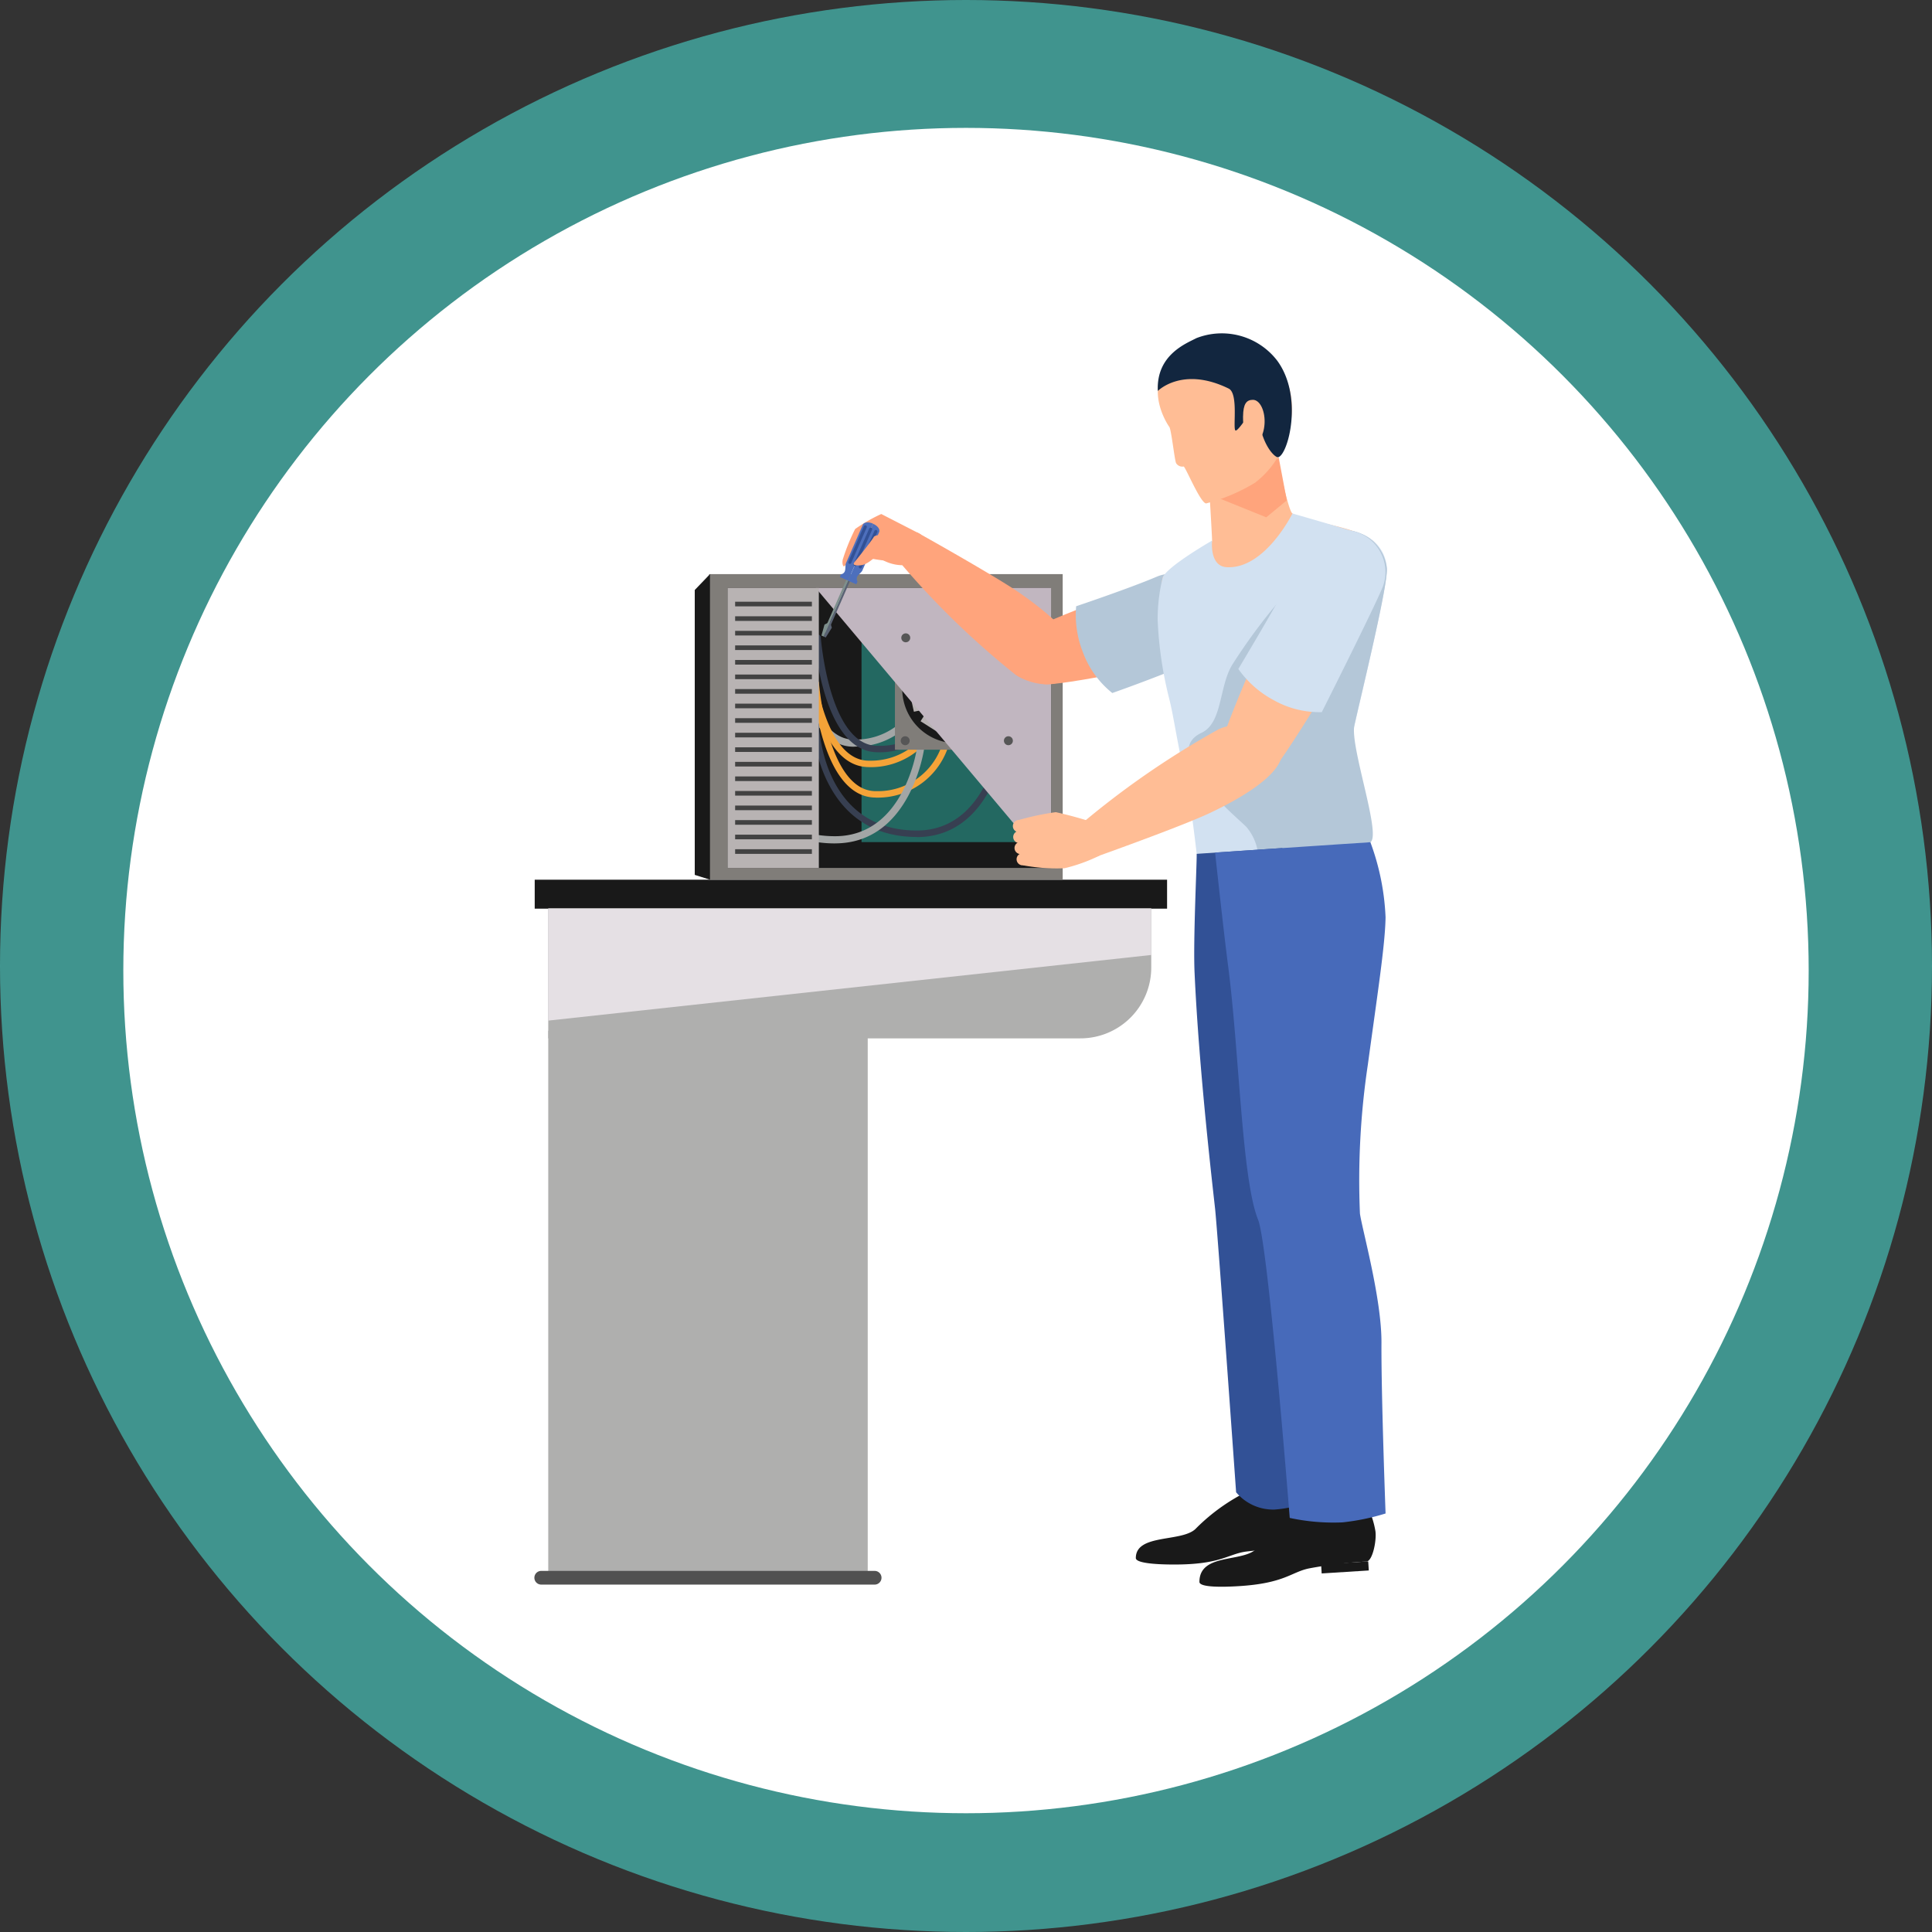 <svg xmlns="http://www.w3.org/2000/svg" xmlns:xlink="http://www.w3.org/1999/xlink" width="141" height="141" viewBox="0 0 141 141">
  <rect x="0" y="0" width="141" height="141" fill="#333333" stroke="none"/>
  <defs>
    <clipPath id="clip-path">
      <rect id="Rectángulo_365957" data-name="Rectángulo 365957" width="62.216" height="91.477" fill="none"/>
    </clipPath>
    <clipPath id="clip-path-3">
      <rect id="Rectángulo_365924" data-name="Rectángulo 365924" width="44.008" height="8.184" fill="none"/>
    </clipPath>
    <clipPath id="clip-path-4">
      <rect id="Rectángulo_365934" data-name="Rectángulo 365934" width="17.174" height="20.429" fill="none"/>
    </clipPath>
  </defs>
  <g id="Grupo_1042359" data-name="Grupo 1042359" transform="translate(8773 1670.333)">
    <circle id="Elipse_8640" data-name="Elipse 8640" cx="70.5" cy="70.5" r="70.5" transform="translate(-8773 -1670.333)" fill="#4adbd1" opacity="0.58"/>
    <circle id="Elipse_8641" data-name="Elipse 8641" cx="61.5" cy="61.5" r="61.5" transform="translate(-8764 -1661)" fill="#fff"/>
    <g id="Grupo_1032575" data-name="Grupo 1032575" transform="translate(-8734 -1646)">
      <g id="Grupo_1032574" data-name="Grupo 1032574" clip-path="url(#clip-path)">
        <rect id="Rectángulo_365922" data-name="Rectángulo 365922" width="23.316" height="39.919" transform="translate(1.012 50.894)" fill="#afafae"/>
        <rect id="Rectángulo_365923" data-name="Rectángulo 365923" width="46.151" height="2.114" transform="translate(0.024 39.868)" fill="#191919"/>
        <g id="Grupo_1032573" data-name="Grupo 1032573" transform="translate(0 0)">
          <g id="Grupo_1032572" data-name="Grupo 1032572" clip-path="url(#clip-path)">
            <path id="Trazado_782333" data-name="Trazado 782333" d="M39.733,46.47H.892V36.988H44.9V41.3a5.167,5.167,0,0,1-5.167,5.167" transform="translate(0.12 4.981)" fill="#afafae"/>
            <g id="Grupo_1032568" data-name="Grupo 1032568" transform="translate(1.012 41.969)" style="mix-blend-mode: multiply;isolation: isolate">
              <g id="Grupo_1032567" data-name="Grupo 1032567">
                <g id="Grupo_1032566" data-name="Grupo 1032566" clip-path="url(#clip-path-3)">
                  <path id="Trazado_782334" data-name="Trazado 782334" d="M44.9,36.988H.892v8.183L44.9,40.381Z" transform="translate(-0.892 -36.988)" fill="#e5e0e4"/>
                </g>
              </g>
            </g>
            <path id="Trazado_782335" data-name="Trazado 782335" d="M24.833,80.594H.5a.5.5,0,1,1,0-1H24.833a.5.5,0,1,1,0,1" transform="translate(0 10.719)" fill="#515151"/>
            <rect id="Rectángulo_365925" data-name="Rectángulo 365925" width="25.801" height="22.301" transform="translate(12.756 17.567)" fill="#807d79"/>
            <rect id="Rectángulo_365926" data-name="Rectángulo 365926" width="23.617" height="20.43" transform="translate(14.095 18.58)" fill="#191919"/>
            <rect id="Rectángulo_365927" data-name="Rectángulo 365927" width="12.895" height="16.313" transform="translate(23.876 20.813)" fill="#236861"/>
            <rect id="Rectángulo_365928" data-name="Rectángulo 365928" width="7.607" height="3.187" transform="translate(30.105 18.581)" fill="#b8b3b3"/>
            <path id="Trazado_782336" data-name="Trazado 782336" d="M10.315,37.432l1.111.351v-22.3l-1.111,1.158Z" transform="translate(1.389 2.085)" fill="#191919"/>
            <path id="Trazado_782337" data-name="Trazado 782337" d="M21.084,27.609c-3.978,0-4.609-8.012-4.635-8.357a.259.259,0,0,1,.242-.279.253.253,0,0,1,.279.242c.006.079.621,7.871,4.12,7.871.044,0,.087,0,.133,0a4.9,4.9,0,0,0,4.6-3.135.257.257,0,0,1,.325-.176.261.261,0,0,1,.176.325A5.429,5.429,0,0,1,21.252,27.6c-.057,0-.112.006-.168.006" transform="translate(2.215 2.555)" fill="#a3a6a6"/>
            <path id="Trazado_782338" data-name="Trazado 782338" d="M22.618,27.957c-3.954,0-4.586-7.988-4.611-8.333a.235.235,0,0,1,.218-.252.215.215,0,0,1,.253.217c.006.081.622,7.9,4.146,7.9.044,0,.089,0,.134,0a4.857,4.857,0,0,0,4.619-3.152.236.236,0,0,1,.453.134,5.406,5.406,0,0,1-5.046,3.49c-.056,0-.111,0-.166,0" transform="translate(2.425 2.609)" fill="#373f51"/>
            <path id="Trazado_782339" data-name="Trazado 782339" d="M22.5,30.873c-3.954,0-4.585-7.988-4.609-8.333a.233.233,0,0,1,.217-.252h.018a.235.235,0,0,1,.235.218c.006.081.621,7.9,4.145,7.9.044,0,.089,0,.134,0a4.92,4.92,0,0,0,4.619-3.151.236.236,0,0,1,.453.133,5.4,5.4,0,0,1-5.046,3.49c-.056,0-.111,0-.166,0" transform="translate(2.41 3.001)" fill="#f4a338"/>
            <path id="Trazado_782340" data-name="Trazado 782340" d="M22.054,28.913c-3.952,0-4.584-7.987-4.609-8.332a.235.235,0,0,1,.218-.252.213.213,0,0,1,.252.217c.007.081.623,7.9,4.145,7.9.044,0,.09,0,.135,0a4.922,4.922,0,0,0,4.62-3.151.236.236,0,0,1,.453.133,5.405,5.405,0,0,1-5.047,3.49c-.056,0-.111,0-.167,0" transform="translate(2.349 2.737)" fill="#f4a338"/>
            <path id="Trazado_782341" data-name="Trazado 782341" d="M25.5,33.388h-.02c-7.255-.024-7.589-8.09-7.591-8.171a.237.237,0,0,1,.228-.244h.008a.236.236,0,0,1,.236.228c.01.315.323,7.692,7.12,7.715H25.5c5.113,0,6.006-6.44,6.015-6.5a.24.24,0,0,1,.263-.2.235.235,0,0,1,.2.263c-.009.07-.96,6.917-6.482,6.917" transform="translate(2.41 3.363)" fill="#373f51"/>
            <path id="Trazado_782342" data-name="Trazado 782342" d="M20.238,33.808h-.022c-7.279-.024-7.612-8.114-7.615-8.2a.262.262,0,0,1,.253-.269.255.255,0,0,1,.269.254c.01.312.325,7.667,7.1,7.689h.019c5.092,0,5.982-6.418,5.99-6.482a.26.26,0,0,1,.293-.226.262.262,0,0,1,.226.293c-.008.069-.962,6.938-6.508,6.938" transform="translate(1.697 3.413)" fill="#a3a6a6"/>
            <rect id="Rectángulo_365929" data-name="Rectángulo 365929" width="8.934" height="8.983" transform="translate(26.314 21.4)" fill="#807d79"/>
            <path id="Trazado_782343" data-name="Trazado 782343" d="M23.659,23.325a3.984,3.984,0,1,0,3.985-3.984,3.985,3.985,0,0,0-3.985,3.984" transform="translate(3.186 2.605)" fill="#191919"/>
            <rect id="Rectángulo_365930" data-name="Rectángulo 365930" width="1.919" height="6.846" transform="matrix(0.976, -0.218, 0.218, 0.976, 29.147, 22.798)" fill="#b8b3b3"/>
            <rect id="Rectángulo_365931" data-name="Rectángulo 365931" width="6.846" height="1.92" transform="matrix(0.536, -0.844, 0.844, 0.536, 28.184, 28.304)" fill="#b8b3b3"/>
            <rect id="Rectángulo_365932" data-name="Rectángulo 365932" width="6.846" height="1.919" transform="translate(27.28 25.739) rotate(-12.599)" fill="#b8b3b3"/>
            <rect id="Rectángulo_365933" data-name="Rectángulo 365933" width="1.92" height="6.846" transform="matrix(0.536, -0.844, 0.844, 0.536, 27.426, 24.904)" fill="#b8b3b3"/>
            <path id="Trazado_782344" data-name="Trazado 782344" d="M26.271,22.973a1.021,1.021,0,1,0,1.021-1.021,1.021,1.021,0,0,0-1.021,1.021" transform="translate(3.538 2.956)" fill="#807d79"/>
            <g id="Grupo_1032571" data-name="Grupo 1032571" transform="translate(20.538 18.581)" style="mix-blend-mode: multiply;isolation: isolate">
              <g id="Grupo_1032570" data-name="Grupo 1032570">
                <g id="Grupo_1032569" data-name="Grupo 1032569" clip-path="url(#clip-path-4)">
                  <path id="Trazado_782345" data-name="Trazado 782345" d="M18.1,16.376l17.174,20.43V16.376Z" transform="translate(-18.1 -16.376)" fill="#c1b6c0"/>
                </g>
              </g>
            </g>
            <rect id="Rectángulo_365935" data-name="Rectángulo 365935" width="6.665" height="20.43" transform="translate(14.095 18.58)" fill="#b8b3b3"/>
            <rect id="Rectángulo_365936" data-name="Rectángulo 365936" width="5.602" height="0.338" transform="translate(14.651 19.582)" fill="#424242"/>
            <rect id="Rectángulo_365937" data-name="Rectángulo 365937" width="5.602" height="0.338" transform="translate(14.651 20.644)" fill="#424242"/>
            <rect id="Rectángulo_365938" data-name="Rectángulo 365938" width="5.602" height="0.338" transform="translate(14.651 21.707)" fill="#424242"/>
            <rect id="Rectángulo_365939" data-name="Rectángulo 365939" width="5.602" height="0.338" transform="translate(14.651 22.769)" fill="#424242"/>
            <rect id="Rectángulo_365940" data-name="Rectángulo 365940" width="5.602" height="0.338" transform="translate(14.651 23.833)" fill="#424242"/>
            <rect id="Rectángulo_365941" data-name="Rectángulo 365941" width="5.602" height="0.338" transform="translate(14.651 24.895)" fill="#424242"/>
            <rect id="Rectángulo_365942" data-name="Rectángulo 365942" width="5.602" height="0.338" transform="translate(14.651 25.957)" fill="#424242"/>
            <rect id="Rectángulo_365943" data-name="Rectángulo 365943" width="5.602" height="0.338" transform="translate(14.651 27.02)" fill="#424242"/>
            <rect id="Rectángulo_365944" data-name="Rectángulo 365944" width="5.602" height="0.338" transform="translate(14.651 28.082)" fill="#424242"/>
            <rect id="Rectángulo_365945" data-name="Rectángulo 365945" width="5.602" height="0.338" transform="translate(14.651 29.145)" fill="#424242"/>
            <rect id="Rectángulo_365946" data-name="Rectángulo 365946" width="5.602" height="0.338" transform="translate(14.651 30.207)" fill="#424242"/>
            <rect id="Rectángulo_365947" data-name="Rectángulo 365947" width="5.602" height="0.338" transform="translate(14.651 31.269)" fill="#424242"/>
            <rect id="Rectángulo_365948" data-name="Rectángulo 365948" width="5.602" height="0.338" transform="translate(14.651 32.332)" fill="#424242"/>
            <rect id="Rectángulo_365949" data-name="Rectángulo 365949" width="5.602" height="0.338" transform="translate(14.651 33.394)" fill="#424242"/>
            <rect id="Rectángulo_365950" data-name="Rectángulo 365950" width="5.602" height="0.338" transform="translate(14.651 34.458)" fill="#424242"/>
            <rect id="Rectángulo_365951" data-name="Rectángulo 365951" width="5.602" height="0.338" transform="translate(14.651 35.52)" fill="#424242"/>
            <rect id="Rectángulo_365952" data-name="Rectángulo 365952" width="5.602" height="0.338" transform="translate(14.651 36.582)" fill="#424242"/>
            <rect id="Rectángulo_365953" data-name="Rectángulo 365953" width="5.602" height="0.338" transform="translate(14.651 37.645)" fill="#424242"/>
            <path id="Trazado_782346" data-name="Trazado 782346" d="M30.2,26.237a.326.326,0,1,0,.325-.326.325.325,0,0,0-.325.326" transform="translate(4.068 3.489)" fill="#565656"/>
            <path id="Trazado_782347" data-name="Trazado 782347" d="M23.6,19.618a.326.326,0,1,0,.326-.326.326.326,0,0,0-.326.326" transform="translate(3.178 2.598)" fill="#565656"/>
            <path id="Trazado_782348" data-name="Trazado 782348" d="M23.564,26.237a.326.326,0,1,0,.326-.326.326.326,0,0,0-.326.326" transform="translate(3.173 3.489)" fill="#565656"/>
            <path id="Trazado_782349" data-name="Trazado 782349" d="M30.2,19.565a.326.326,0,1,0,.325-.326.325.325,0,0,0-.325.326" transform="translate(4.068 2.591)" fill="#565656"/>
            <path id="Trazado_782350" data-name="Trazado 782350" d="M48.2,16.893c.946,1.88-.328,3.224-2.236,4.034s-12.52,2.927-13.11,2.612-1.591-3.182-.911-3.865,9.423-3.859,11.108-4.252,4.039-.733,5.149,1.471" transform="translate(4.271 2.038)" fill="#ffa47c"/>
            <path id="Trazado_782351" data-name="Trazado 782351" d="M46.169,16.042c-.7-.4-4.007-.972-5.41-.373-1.989.85-5.909,2.168-5.909,2.168a7.419,7.419,0,0,0,.507,3.393,6.81,6.81,0,0,0,2.131,2.94s8.149-2.843,9.325-4.156c.352-.393,1.29-2.872-.643-3.971" transform="translate(4.689 2.075)" fill="#b4c7d8"/>
            <path id="Trazado_782352" data-name="Trazado 782352" d="M48.368,6.117s1.143,5.964,1.534,6.2c1.219.747,5.274.932,6.243,2.4,1.176,1.778-2.469,11.071-2.694,14s1.747,7.121,2.584,9.838-7.409,7.363-7.729,7.409a17.179,17.179,0,0,1-4.189-3c-.668-.831-1.187-8.031-1.454-9.849s-1.625-8.123-1.768-8.527a12.738,12.738,0,0,1-.54-5.605,5.924,5.924,0,0,1,.084-2c.478-.834,3.6-2.3,3.6-2.685s-.322-5.657-.322-5.657Z" transform="translate(5.421 0.824)" fill="#ffbd95"/>
            <path id="Trazado_782353" data-name="Trazado 782353" d="M49.925,11.585S47.911,15.67,45.118,15.5c-1.269-.075-1.056-1.941-1.056-1.941s-3.261,1.871-3.6,2.685a12.721,12.721,0,0,0-.373,3.092,28.027,28.027,0,0,0,.853,5.8c.345,1.391.583,3.26,1.151,5.632.487,2.031,1.013,7.184,1.013,7.184s1.975-.207,5-.8c3.5-.689,7.371-1.424,7.51-1.576.6-.657-1.537-6.309-1.5-6.929s2.831-11.714,2.7-13.1A2.824,2.824,0,0,0,54.731,13c-1.113-.364-4.805-1.418-4.805-1.418" transform="translate(5.398 1.56)" fill="#d2e1f1"/>
            <path id="Trazado_782354" data-name="Trazado 782354" d="M53.909,12.681a41.722,41.722,0,0,0-8.637,9.781c-.983,1.6-.708,4.255-2.246,4.976-3.19,1.494,2.6,6.168,3.276,6.878a3.676,3.676,0,0,1,.826,1.793l8.218-.685c.823-.512-1.491-6.978-1.168-8.52S56.7,16.5,56.542,15.4a3.144,3.144,0,0,0-2.634-2.718" transform="translate(5.666 1.708)" fill="#b4c7d8"/>
            <path id="Trazado_782355" data-name="Trazado 782355" d="M43.425,10.675l5.048-2.7.591,3.134-1.5,1.238Z" transform="translate(5.848 1.075)" fill="#ffa47c"/>
            <path id="Trazado_782356" data-name="Trazado 782356" d="M40.519,2.707c.953-1.569,4.465-3.776,7.072-1.8a5.659,5.659,0,0,1,1.941,6.532,6.6,6.6,0,0,1-2.344,3.445,13.385,13.385,0,0,1-3.563,1.507c-.423-.018-1.535-2.738-1.644-2.694a.531.531,0,0,1-.553-.255c-.12-.325-.347-2.445-.49-2.635s-1.513-2.3-.42-4.1" transform="translate(5.4 0.017)" fill="#ffbd95"/>
            <path id="Trazado_782357" data-name="Trazado 782357" d="M40.1,4.2s1.793-1.831,5.172-.174c.727.356.289,2.9.491,3.056s1.644-2.247,1.642-1.971c-.025,2.8,1.232,3.978,1.473,3.926.728-.16,1.87-4.438-.076-7.063A5.1,5.1,0,0,0,42.911.346C42.2.723,39.972,1.552,40.1,4.2" transform="translate(5.4 0)" fill="#12263f"/>
            <path id="Trazado_782358" data-name="Trazado 782358" d="M45.58,5.472c-.012.894.192,2.034.675,2.038s.884-.721.9-1.615-.368-1.62-.851-1.623-.708.305-.721,1.2" transform="translate(6.138 0.575)" fill="#ffbd95"/>
            <rect id="Rectángulo_365954" data-name="Rectángulo 365954" width="3.445" height="0.643" transform="translate(52.837 88.669)" fill="#191919"/>
            <path id="Trazado_782359" data-name="Trazado 782359" d="M50.937,74.159a5.993,5.993,0,0,1,.8,2.419c.053.679-.351,2.109-.8,2.109a33.237,33.237,0,0,0-4.2.234c-1.343.182-1.846.954-5.281.946-1,0-2.772-.062-2.772-.473,0-1.779,3.3-1.147,4.342-2.112a14.135,14.135,0,0,1,4.408-3.028,31.038,31.038,0,0,1,3.5-.1" transform="translate(5.21 9.981)" fill="#191919"/>
            <rect id="Rectángulo_365955" data-name="Rectángulo 365955" width="3.445" height="0.664" transform="matrix(0.998, -0.063, 0.063, 0.998, 57.416, 89.836)" fill="#191919"/>
            <path id="Trazado_782360" data-name="Trazado 782360" d="M54.658,74.882a6.325,6.325,0,0,1,.96,2.442c.1.7-.21,2.2-.656,2.225a31.832,31.832,0,0,0-4.179.5c-1.329.27-1.778,1.1-5.208,1.3-1,.06-2.8.109-2.8-.314,0-2.133,3.213-1.389,4.193-2.447a14.048,14.048,0,0,1,4.2-3.4,29.9,29.9,0,0,1,3.488-.318" transform="translate(5.761 10.081)" fill="#191919"/>
            <path id="Trazado_782361" data-name="Trazado 782361" d="M48.857,33.1s4.528,4.227,4.738,6.226-1.722,8.4-2.405,13.434-1.107,6.051-.936,7.24,1.663,6,1.474,9.208-.835,11.582-.835,11.582a8.878,8.878,0,0,1-2.595.589,3.528,3.528,0,0,1-2.8-1.263S44.172,61.4,43.964,59.427c-.137-1.278-1.181-10.1-1.5-17.286-.1-2.314.16-7.661.159-8.617Z" transform="translate(5.715 4.458)" fill="#325196"/>
            <path id="Trazado_782362" data-name="Trazado 782362" d="M55.116,32.724A17.821,17.821,0,0,1,56.224,38.2c-.027,2.009-.606,5.7-1.289,10.734a57,57,0,0,0-.58,10.9c.171,1.188,1.589,6.221,1.57,9.431-.023,3.771.3,12.451.3,12.451a16.466,16.466,0,0,1-3.143.649,15.166,15.166,0,0,1-3.852-.325s-1.566-19.923-2.31-21.767c-1.189-2.944-1.367-12.22-2.19-18.544-.332-2.552-.947-8.247-.947-8.247Z" transform="translate(5.896 4.407)" fill="#476aba"/>
            <path id="Trazado_782363" data-name="Trazado 782363" d="M53.769,13.718c2.014.608,2.139,2.412,1.446,4.3s-7.02,12.249-7.649,12.45-3.4-1.037-3.441-1.978,4.25-10.7,5.1-12.153,2.187-3.333,4.547-2.62" transform="translate(5.942 1.826)" fill="#ffbd95"/>
            <path id="Trazado_782364" data-name="Trazado 782364" d="M53.478,12.684c-1.222-.276-3.613,1.933-4.3,3.3-.977,1.93-3.9,6.8-3.9,6.8a7.4,7.4,0,0,0,2.57,2.27,6.8,6.8,0,0,0,3.521.881s3.8-7.549,4.467-9.181a3.079,3.079,0,0,0-2.353-4.069" transform="translate(6.097 1.705)" fill="#d2e1f1"/>
            <path id="Trazado_782365" data-name="Trazado 782365" d="M49.637,26.451c1.253,1.916-2.927,4.163-5.024,5.157s-8.5,3.27-8.5,3.27l-1.212-2.2A62.731,62.731,0,0,1,45.19,25.53c.578-.313,3.173-1.03,4.447.92" transform="translate(4.7 3.386)" fill="#ffbd95"/>
            <path id="Trazado_782366" data-name="Trazado 782366" d="M31.017,33.932v0a.446.446,0,0,1,.4-.48l1.893-.167a.445.445,0,0,1,.482.405v0a.447.447,0,0,1-.4.48l-1.893.167a.445.445,0,0,1-.482-.405" transform="translate(4.177 4.482)" fill="#ffbd95"/>
            <path id="Trazado_782367" data-name="Trazado 782367" d="M30.884,33.208v0a.446.446,0,0,1,.4-.48l1.894-.167a.444.444,0,0,1,.481.405v0a.447.447,0,0,1-.4.48l-1.893.167a.445.445,0,0,1-.482-.405" transform="translate(4.159 4.384)" fill="#ffbd95"/>
            <path id="Trazado_782368" data-name="Trazado 782368" d="M30.8,32.5v0a.446.446,0,0,1,.4-.48l1.893-.167a.443.443,0,0,1,.481.405v0a.447.447,0,0,1-.4.48l-1.893.167A.445.445,0,0,1,30.8,32.5" transform="translate(4.147 4.289)" fill="#ffbd95"/>
            <path id="Trazado_782369" data-name="Trazado 782369" d="M30.778,31.8v0a.444.444,0,0,1,.4-.48l1.893-.167a.443.443,0,0,1,.481.405v0a.447.447,0,0,1-.4.48l-1.893.167a.444.444,0,0,1-.481-.405" transform="translate(4.145 4.195)" fill="#ffbd95"/>
            <path id="Trazado_782370" data-name="Trazado 782370" d="M37.476,31.832a30.6,30.6,0,0,0-3.589-1.039,19.063,19.063,0,0,0-2.92.638s.794.733.766,1.282-.231,1.961-.231,1.961a13.571,13.571,0,0,0,3.013.212,12.08,12.08,0,0,0,2.551-.919Z" transform="translate(4.17 4.147)" fill="#ffbd95"/>
            <path id="Trazado_782371" data-name="Trazado 782371" d="M36.314,22.99c1.488-1.635-2.129-4.441-3.963-5.722S24.8,12.8,24.8,12.8l-1.492,1.914a60.59,60.59,0,0,0,8.646,8.453c.5.389,2.849,1.484,4.363-.179" transform="translate(3.138 1.724)" fill="#ffa47c"/>
            <path id="Trazado_782372" data-name="Trazado 782372" d="M25.536,13.1l-2.889-1.484a11.838,11.838,0,0,0-1.905,1.094,14.552,14.552,0,0,0-.875,2.133c-.091.228-.056.575.062.6a2.275,2.275,0,0,1,1.7-.637,10.644,10.644,0,0,0,2.587.261c1.459-.251,1.318-1.964,1.318-1.964" transform="translate(2.669 1.564)" fill="#ffa47c"/>
            <path id="Trazado_782373" data-name="Trazado 782373" d="M22,12.241,20.177,16.4l.6.262.091-.2a.363.363,0,0,1-.051-.264c.017-.191.342-.4.4-.539s1.163-2.654,1.23-2.806-.04-.429-.447-.607" transform="translate(2.717 1.648)" fill="#4d6fbc"/>
            <path id="Trazado_782374" data-name="Trazado 782374" d="M21.32,12.334,20.09,15.14c-.061.141,0,.519-.124.66a.358.358,0,0,1-.228.143l-.09.2.6.262,1.822-4.157c-.407-.179-.683-.071-.75.082" transform="translate(2.646 1.637)" fill="#4d6fbc"/>
            <path id="Trazado_782375" data-name="Trazado 782375" d="M18.722,19.673l.132.058L20.5,15.964l-.132-.058Z" transform="translate(2.521 2.142)" fill="#596273"/>
            <path id="Trazado_782376" data-name="Trazado 782376" d="M18.606,19.622l.132.058,1.651-3.767-.132-.058Z" transform="translate(2.506 2.135)" fill="#7e908d"/>
            <path id="Trazado_782377" data-name="Trazado 782377" d="M18.6,19.622l.159.069.445-.711-.133-.431Z" transform="translate(2.505 2.498)" fill="#596273"/>
            <path id="Trazado_782378" data-name="Trazado 782378" d="M18.465,19.552l.158.069.471-1.073-.407.2Z" transform="translate(2.487 2.498)" fill="#7e908d"/>
            <path id="Trazado_782379" data-name="Trazado 782379" d="M22.157,12.651a.112.112,0,0,0-.148.058l-1.134,2.586a.112.112,0,0,0,.205.091L22.215,12.8a.112.112,0,0,0-.058-.148" transform="translate(2.81 1.702)" fill="#325196"/>
            <path id="Trazado_782380" data-name="Trazado 782380" d="M21.822,12.5a.112.112,0,0,0-.148.058l-1.134,2.586a.113.113,0,0,0,.058.149.112.112,0,0,0,.148-.058l1.134-2.586a.113.113,0,0,0-.058-.149" transform="translate(2.765 1.683)" fill="#325196"/>
            <path id="Trazado_782381" data-name="Trazado 782381" d="M21.477,12.353a.112.112,0,0,0-.148.058L20.2,15a.113.113,0,0,0,.058.149.112.112,0,0,0,.148-.058L21.535,12.5a.113.113,0,0,0-.058-.149" transform="translate(2.718 1.662)" fill="#325196"/>
            <path id="Trazado_782382" data-name="Trazado 782382" d="M23.759,12.952s-1.612-.1-1.758.169-1.219,1.608-1.343,1.756-.294.346.34.31,1.072-.7,1.279-.633a3.063,3.063,0,0,0,1.762.622,1.343,1.343,0,0,0,1.177-.957c.071-.259-.853-1.524-1.457-1.267" transform="translate(2.766 1.74)" fill="#ffa47c"/>
          </g>
        </g>
      </g>
    </g>
  </g>
</svg>
